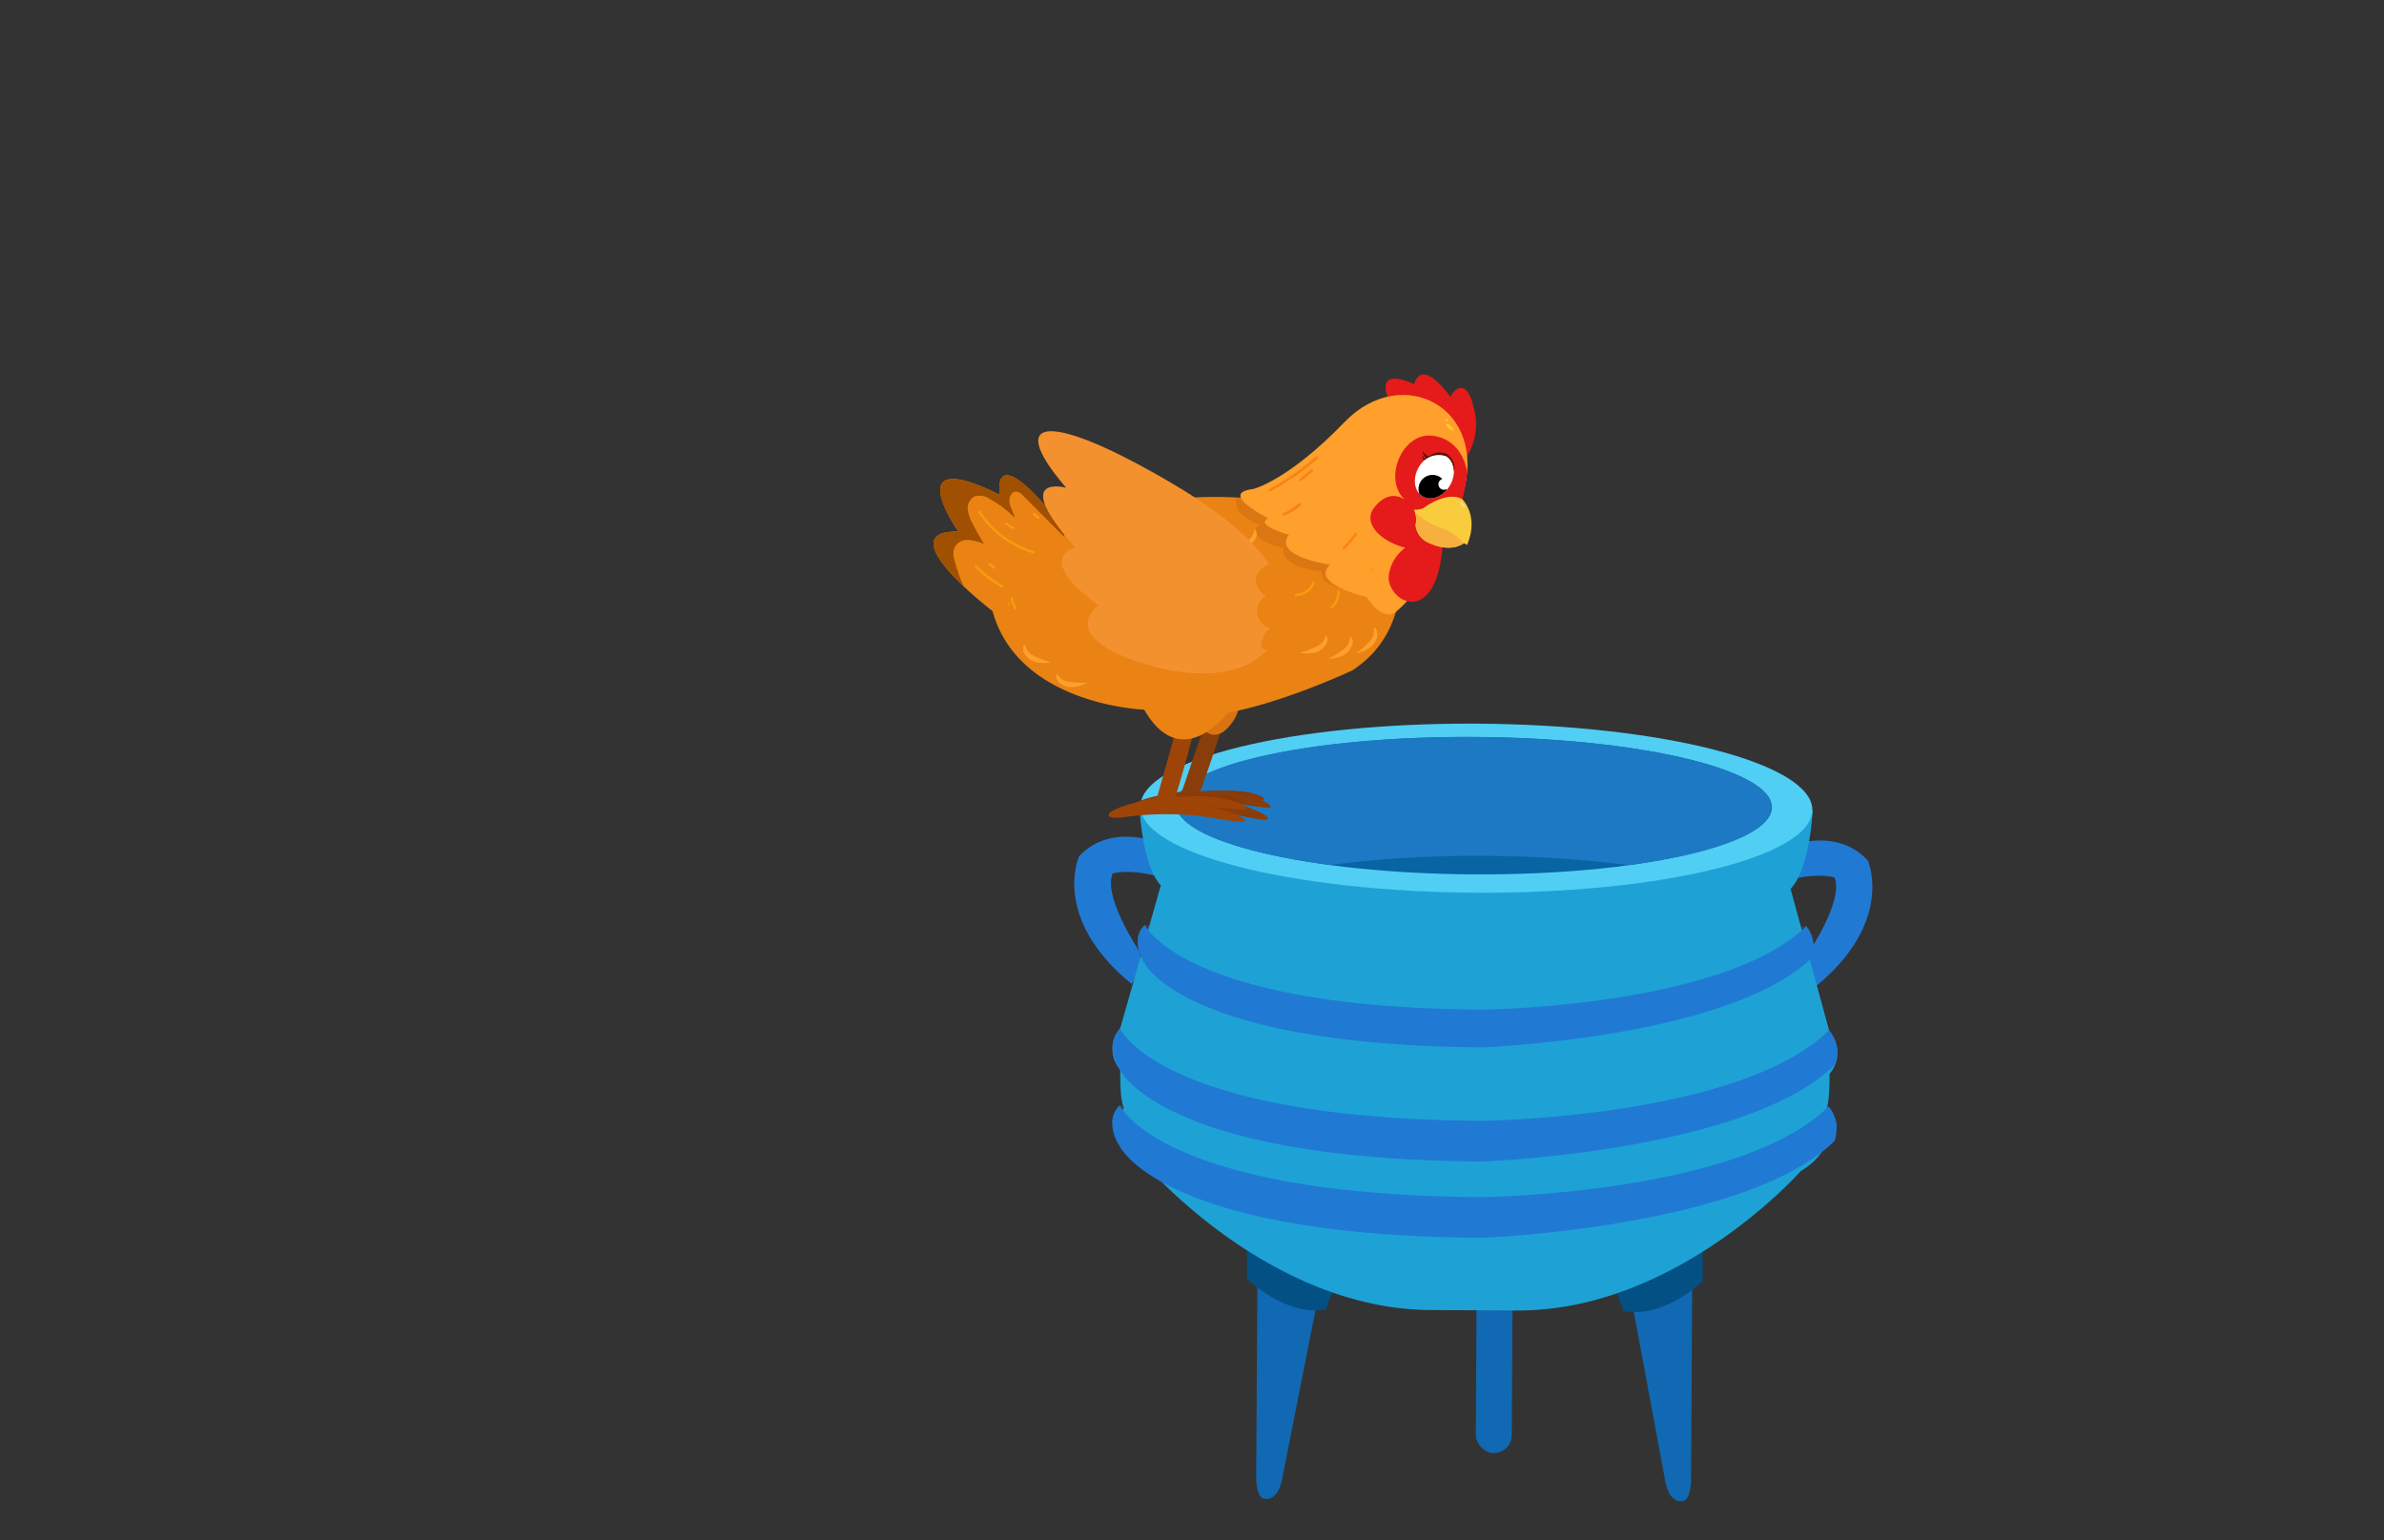<svg id="Layer_1" data-name="Layer 1" xmlns="http://www.w3.org/2000/svg" xmlns:xlink="http://www.w3.org/1999/xlink" viewBox="0 0 260 168"><rect x="0" y="0" width="260" height="168" fill="#333333" stroke="none"/><defs><style>.cls-1{fill:#ea8313;}.cls-2{fill:#fff;}.cls-3{fill:#f9cc3d;}.cls-4{fill:#207ad3;}.cls-5{fill:#1069b2;}.cls-6{fill:#035084;}.cls-7{fill:#3f3f3f;}.cls-8{fill:#1ea2d6;}.cls-9{fill:#51cef4;}.cls-10{fill:#0864a3;}.cls-11{fill:#1e79c4;}.cls-12{fill:#893a04;}.cls-13{fill:#893d0a;}.cls-14{fill:#d8730f;}.cls-15{fill:#9e4407;}.cls-16{clip-path:url(#clip-path);}.cls-17{fill:#a05000;}.cls-18{fill:#db7712;}.cls-19{fill:#ce6c0b;}.cls-20{fill:#e51a1a;}.cls-21{fill:#ff9f2c;}.cls-22{fill:#561404;}.cls-23{clip-path:url(#clip-path-2);}.cls-24{clip-path:url(#clip-path-3);}.cls-25{fill:#f7b03e;}.cls-26{fill:#fcd875;}.cls-27{fill:#ffc931;}.cls-28{fill:none;stroke:#f99a10;stroke-linecap:round;stroke-linejoin:round;stroke-width:0.27px;}.cls-29{fill:#f99a10;}.cls-30{fill:#f78411;}.cls-31{fill:#f4912f;}</style><clipPath id="clip-path"><path class="cls-1" d="M145,54.19c-1.8-.27-4.86,1.86-6.43.93a10.62,10.62,0,0,1-1.49-1.07,4.28,4.28,0,0,1-.54.33c-11.2-1-17.66,2.42-17.66,2.42-3.63-6.26-3.83-.41-3.83-.41-7.07-8.57-6-2.42-6-2.42-11.2-5.55-4.54,4-4.54,4-7.77-.1,3.74,8.68,3.74,8.68,2.82,10.29,16.54,10.75,16.54,10.75,4.08,7.09,9.12.33,9.12.33,6.12-1.11,13.59-4.62,13.59-4.62,5.8-3.8,6-10.54,4.6-16.61C149.35,57.11,147.77,54.61,145,54.19Z"/></clipPath><clipPath id="clip-path-2"><ellipse class="cls-2" cx="156.45" cy="51.95" rx="2.54" ry="1.97" transform="translate(33.01 161.22) rotate(-59.89)"/></clipPath><clipPath id="clip-path-3"><path class="cls-3" d="M155.73,59.16a2.34,2.34,0,0,1-1.35-1.9,2.43,2.43,0,0,0-.18-1.66s.91,0,1.16-.27c0,0,2.48-1.83,4.12-.88,0,0,1.88,1.82.51,5a.87.87,0,0,0-.36-.2S158.29,60.4,155.73,59.16Z"/></clipPath></defs><path class="cls-4" d="M197.24,103.9s3.85-5.67,2.84-8.19c0,0-1.86-.67-5.6.43l0-3.64s5.61-2.58,9.23,1.36c0,0,3,6.73-5.86,13.86C197.87,107.72,196.3,105.42,197.24,103.9Z"/><path class="cls-4" d="M124.09,103.49s-3.79-5.71-2.75-8.22c0,0,1.87-.64,5.59.5l0-3.64s-5.58-2.64-9.24,1.25c0,0-3.11,6.7,5.71,13.93C123.42,107.31,125,105,124.09,103.49Z"/><path class="cls-5" d="M137.16,134.84,137,161.38s.06,2,.87,2.07c0,0,1.39.46,1.93-2l4.53-22.92"/><path class="cls-6" d="M136,134.84l0,4.64s4.21,4.13,8.58,3.34l1.21-3.14"/><path class="cls-5" d="M184.58,135.11l-.15,26.53s-.08,2-.89,2.06c0,0-1.4.45-1.91-2.07l-4.28-23"/><path class="cls-6" d="M185.69,135.11l0,4.65s-4.26,4.07-8.62,3.24l-1.17-3.15"/><rect class="cls-5" x="161" y="137.89" width="3.92" height="20.58" rx="1.96" transform="translate(0.83 -0.9) rotate(0.32)"/><path class="cls-7" d="M124.82,100.89l39.17,1.4L197,101l-5,17,7.28,2.78-32.44,6.59s-38.45-1.34-41.18-1.49-3.68-5.2-3.68-5.2l2-.52"/><path class="cls-8" d="M197.7,88.35s-.31,6.44-2.42,8.59l4.25,15.62a3.45,3.45,0,0,1,0,4.55s.05,3.36-.44,4.12c0,0,1.87,3.72-2.69,6.49,0,0-13.52,15.31-31,15.21l-9.37-.05c-17.49-.09-30.83-15.56-30.83-15.56-4.53-2.82-2.62-6.51-2.62-6.51-.48-.78-.4-4.13-.4-4.13a3.46,3.46,0,0,1,0-4.55l4.42-15.57c-2.08-2.18-2.33-8.61-2.33-8.61s4,9.18,37.16,9.36C161.43,97.31,188.84,97.12,197.7,88.35Z"/><path class="cls-4" d="M122.15,116.68s4.47,9.81,39.53,10c0,0,28.45-1,38.32-10.43.38-.37.36-1.9.36-1.9a4.11,4.11,0,0,0-.88-2c-9.68,9.57-37.77,9.89-37.77,9.89-35.06-.2-39.53-10-39.53-10a2.46,2.46,0,0,0-.83,1.79A4.62,4.62,0,0,0,122.15,116.68Z"/><path class="cls-4" d="M122.11,125s4.47,9.81,39.53,10c0,0,28.45-1.06,38.32-10.44.38-.36.35-1.89.35-1.89a4.11,4.11,0,0,0-.88-2c-9.68,9.57-37.77,9.89-37.77,9.89-35.06-.2-39.53-10-39.53-10a2.46,2.46,0,0,0-.83,1.79A4.58,4.58,0,0,0,122.11,125Z"/><path class="cls-4" d="M124.79,105s4.18,9,36.9,9.23c0,0,26.55-1,35.76-9.61.35-.34.33-1.75.33-1.75A3.87,3.87,0,0,0,197,101c-9,8.82-35.25,9.11-35.25,9.11-32.72-.18-36.89-9.23-36.89-9.23a2.28,2.28,0,0,0-.78,1.65A4.15,4.15,0,0,0,124.79,105Z"/><ellipse class="cls-9" cx="161.02" cy="88.15" rx="9.22" ry="36.64" transform="translate(71.97 248.67) rotate(-89.68)"/><ellipse class="cls-10" cx="160.75" cy="87.87" rx="7.49" ry="32.49" transform="translate(71.99 248.13) rotate(-89.68)"/><path class="cls-11" d="M162,93.35a126.2,126.2,0,0,1,15.6,1c9.35-1.27,15.6-3.6,15.62-6.31,0-4.13-14.51-7.57-32.46-7.67s-32.51,3.17-32.53,7.31c0,2.83,6.79,5.33,16.85,6.66A123.55,123.55,0,0,1,162,93.35Z"/><path class="cls-12" d="M130.32,86.37s5.23-.59,7.24.5-7.44.4-7.44.4Z"/><path class="cls-13" d="M131.71,78.05l-2.81,8.28s-4.47.56-5.31,1.46c0,0-.5.66,1.7.45a35,35,0,0,1,6.94.16c2.21.27,4.71,1.06,5.79,1s-1.23-1.26-2.68-1.56L134,87.55s3.27.47,4.3.56-.69-1.67-5.92-1.81l-1.47,0s2.15-5.92,2.75-8.43S133.13,75.11,131.71,78.05Z"/><path class="cls-14" d="M128.76,77.26a2.17,2.17,0,0,0,1.14,1.41l1.55,1.09a2.47,2.47,0,0,0,.66.35,1.73,1.73,0,0,0,1.4-.37,4.7,4.7,0,0,0,1.73-4,28.79,28.79,0,0,0-6.82.12.47.47,0,0,0-.24.1c-.12.13,0,.34,0,.49l.55,1"/><path class="cls-12" d="M127.6,87s5.19-.87,7.25.1-7.4.8-7.4.8Z"/><path class="cls-15" d="M128.54,78.62,126.18,87s-4.44.8-5.23,1.74c0,0-.46.69,1.72.37a33.62,33.62,0,0,1,7-.22c2.21.14,4.76.8,5.83.73s-1.29-1.2-2.76-1.42L131.33,88s3.3.29,4.33.32-.78-1.63-6-1.49l-1.47.11s1.83-6,2.29-8.56S129.79,75.61,128.54,78.62Z"/><path class="cls-1" d="M145,54.19c-1.8-.27-4.86,1.86-6.43.93a10.62,10.62,0,0,1-1.49-1.07,4.28,4.28,0,0,1-.54.33c-11.2-1-17.66,2.42-17.66,2.42-3.63-6.26-3.83-.41-3.83-.41-7.07-8.57-6-2.42-6-2.42-11.2-5.55-4.54,4-4.54,4-7.77-.1,3.74,8.68,3.74,8.68,2.82,10.29,16.54,10.75,16.54,10.75,4.08,7.09,9.12.33,9.12.33,6.12-1.11,13.59-4.62,13.59-4.62,5.8-3.8,6-10.54,4.6-16.61C149.35,57.11,147.77,54.61,145,54.19Z"/><g class="cls-16"><path class="cls-17" d="M100,69.89a13.79,13.79,0,0,0,6.81-1.55.69.69,0,0,1,0-1.29,18.71,18.71,0,0,1-2.72-6,2.09,2.09,0,0,1-.06-1.16,1.55,1.55,0,0,1,1.48-1,4.69,4.69,0,0,1,1.81.45c-.44-.72-.85-1.46-1.24-2.21a4.05,4.05,0,0,1-.54-1.6,1.45,1.45,0,0,1,.77-1.4,2,2,0,0,1,1.68.32,12.22,12.22,0,0,1,2.66,2c-.09-.56-.44-1-.55-1.6s.23-1.28.79-1.22a1.18,1.18,0,0,1,.69.43l4.52,4.53a8.87,8.87,0,0,1-.14-1.92,2.07,2.07,0,0,1,.93-1.61,1.17,1.17,0,0,1,1.63.49A41.55,41.55,0,0,0,115,50.51a7.58,7.58,0,0,0-1.57-1.58c-1.53-1.07-3.56-1-5.43-1-2.37.1-4.85.22-6.88,1.43a9,9,0,0,0-3.93,5.76,17.74,17.74,0,0,0,0,7.11c.45,2.47,1.17,5.1.2,7.42a2.3,2.3,0,0,0,1.32.16l-1.18.43"/><path class="cls-18" d="M137.55,52.78c-.72.41-1.71.24-2.33.78a1.75,1.75,0,0,0,0,2.31,5,5,0,0,0,2.13,1.35.8.8,0,0,0-.27,1.07,1.89,1.89,0,0,0,.91.78,7.41,7.41,0,0,0,2,.7c-.26.92.75,1.69,1.65,2a10.07,10.07,0,0,0,2.49.54,1.29,1.29,0,0,0,.56,1.22,4,4,0,0,0,1.31.54l3.12.83a1.28,1.28,0,0,0,1.42,1.18.82.82,0,0,0,.35.7c.15-.35.71-.23,1,.06s.45.67.81.78c.52.15,1-.36,1.25-.82a14.62,14.62,0,0,0,2.28-6.53,8,8,0,0,0-2.28-6.35,11.81,11.81,0,0,0-3.22-2,41.77,41.77,0,0,0-5.37-2.1c-1.78-.53-3.88-.81-5.35.33-.93.73-1.42,1.91-2.36,2.64"/></g><ellipse class="cls-19" cx="124.64" cy="57.22" rx="1.7" ry="0.49"/><ellipse class="cls-19" cx="121.59" cy="58.13" rx="1.34" ry="0.39"/><path class="cls-20" d="M160,49.73a6.59,6.59,0,0,0,.69-5.4c-.81-3.45-2.41-1.56-2.47-1,0,0-3.08-4.48-4-1.42,0,0-4.3-2.16-2.79,1.66l2.23,2.09Z"/><path class="cls-21" d="M136.65,53.34s3.77-.86,10-7.32,15.76-1.62,12.86,8-7.45,12.85-7.45,12.85-1.3.9-3-1.76c0,0-6.26-1.39-4-3.53,0,0-6.3-.87-4.49-3.25,0,0-3.85-1.09-2.24-1.79C138.33,56.52,132.77,53.79,136.65,53.34Z"/><path class="cls-20" d="M160,51.53s-.32-3.53-3.73-4-5.6,5-2.87,7.12c0,0-1.67-1.61-3.5.67s2.4,5.26,6.83,4.62a1,1,0,0,0,.73-.48A19.57,19.57,0,0,0,160,51.53Z"/><path class="cls-22" d="M156.22,49.85a1.19,1.19,0,0,1-1.06-.69,1.3,1.3,0,0,0,.6,1Z"/><path class="cls-22" d="M155.83,50.12a.86.86,0,0,1-.75-.49.92.92,0,0,0,.43.73Z"/><ellipse class="cls-2" cx="156.45" cy="51.95" rx="2.54" ry="1.97" transform="translate(33.01 161.22) rotate(-59.89)"/><g class="cls-23"><path d="M157.76,53.34a.6.6,0,0,1-.58,0,.61.61,0,0,1-.22-.83.63.63,0,0,1,.33-.27A1.17,1.17,0,0,0,157,52a1.53,1.53,0,1,0,.56,2.09A1.5,1.5,0,0,0,157.76,53.34Z"/></g><path class="cls-22" d="M158.58,51.41s-.06-1.23-.86-1.65a2.48,2.48,0,0,0-2.45.5s1.18-1.47,2.6-.69A1.83,1.83,0,0,1,158.58,51.41Z"/><path class="cls-20" d="M154.59,59.08a4.47,4.47,0,0,0-3.08,3.38c-.71,2.85,5,6.54,5.82-2.83C157.33,59.63,156.16,57.78,154.59,59.08Z"/><path class="cls-3" d="M155.73,59.16a2.34,2.34,0,0,1-1.35-1.9,2.43,2.43,0,0,0-.18-1.66s.91,0,1.16-.27c0,0,2.48-1.83,4.12-.88,0,0,1.88,1.82.51,5a.87.87,0,0,0-.36-.2S158.29,60.4,155.73,59.16Z"/><g class="cls-24"><path class="cls-25" d="M153.47,55A8.2,8.2,0,0,0,157,57.5a5.79,5.79,0,0,1,3.11,2.4s-2.88,1.33-2.81,1.36S153,57.92,153,57.92Z"/></g><ellipse class="cls-26" cx="159.5" cy="55.08" rx="0.18" ry="0.41" transform="translate(-1.89 104.34) rotate(-36.03)"/><ellipse class="cls-27" cx="158.11" cy="46.59" rx="0.17" ry="0.53" transform="translate(17.11 131.96) rotate(-47.61)"/><ellipse class="cls-27" cx="157.78" cy="45.81" rx="0.1" ry="0.23" transform="translate(38.99 159.31) rotate(-59.89)"/><path class="cls-21" d="M144.47,69.57a1.4,1.4,0,0,1-.59.77,4.9,4.9,0,0,1-.92.45,5.7,5.7,0,0,1-1.21.39,3.59,3.59,0,0,0,1.63,0,2,2,0,0,0,1.25-.93.94.94,0,0,0,0-1,.34.34,0,0,1-.09.2Z"/><path class="cls-21" d="M111.89,70.59a1.42,1.42,0,0,0,.59.78,4.9,4.9,0,0,0,.92.45,7.12,7.12,0,0,0,1.21.39,3.59,3.59,0,0,1-1.63,0,2,2,0,0,1-1.25-.93.94.94,0,0,1,0-1,.4.4,0,0,0,.09.2Z"/><path class="cls-21" d="M115.5,73.77a1.43,1.43,0,0,0,.81.54,4.9,4.9,0,0,0,1,.13,6.83,6.83,0,0,0,1.28,0,3.63,3.63,0,0,1-1.55.5,2,2,0,0,1-1.49-.48.92.92,0,0,1-.3-1,.31.31,0,0,0,.14.16Z"/><path class="cls-21" d="M133.07,58a1.43,1.43,0,0,1-.79.56,4.27,4.27,0,0,1-1,.17,6,6,0,0,1-1.27,0,3.64,3.64,0,0,0,1.56.45,2,2,0,0,0,1.47-.53.93.93,0,0,0,.28-1,.43.43,0,0,1-.14.16Z"/><path class="cls-21" d="M136.74,58a1.4,1.4,0,0,1-.52.83,4.81,4.81,0,0,1-.87.53,6.34,6.34,0,0,1-1.17.5,3.66,3.66,0,0,0,1.61-.17,2.06,2.06,0,0,0,1.17-1,.93.93,0,0,0-.12-1,.29.29,0,0,1-.07.2Z"/><path class="cls-21" d="M147.19,69.74a1.44,1.44,0,0,1-.43.87,5,5,0,0,1-.82.62,5.69,5.69,0,0,1-1.11.61,3.63,3.63,0,0,0,1.59-.33,2,2,0,0,0,1.05-1.16.92.92,0,0,0-.21-1,.33.33,0,0,1,0,.21Z"/><path class="cls-21" d="M149.84,68.79a1.46,1.46,0,0,1-.28.93,4.51,4.51,0,0,1-.7.75,6.86,6.86,0,0,1-1,.79,3.56,3.56,0,0,0,1.51-.6,2,2,0,0,0,.84-1.31.94.94,0,0,0-.38-.95.34.34,0,0,1,0,.22Z"/><path class="cls-21" d="M120.49,56.33s6.92-2.19,10.57-1.63Z"/><path class="cls-28" d="M143.26,63.56a2.17,2.17,0,0,1-1.92,1.34"/><path class="cls-29" d="M145.85,64.57a2.19,2.19,0,0,1-.72,1.59.15.15,0,0,0,0,.19.13.13,0,0,0,.19,0,2.41,2.41,0,0,0,.78-1.85.13.13,0,0,0-.25.07Z"/><path class="cls-29" d="M149.53,62l0,.05v0a.19.19,0,0,1,0,.08v0a.19.19,0,0,1,0,.07.12.12,0,0,0,0,.1.1.1,0,0,0,.08.06.12.12,0,0,0,.1,0,.16.16,0,0,0,.06-.08.36.36,0,0,0,0-.11.11.11,0,0,0,0-.08.36.36,0,0,0-.06-.2.16.16,0,0,0-.08-.06.14.14,0,0,0-.11,0,.24.24,0,0,0-.06.08.12.12,0,0,0,0,.1Z"/><path class="cls-29" d="M106.33,61.83a11.37,11.37,0,0,0,2.93,2.23c.14.09.28-.14.13-.23a11.35,11.35,0,0,1-2.87-2.18c-.11-.13-.3.06-.19.18Z"/><path class="cls-29" d="M107.85,61.66l.5.36a.15.15,0,0,0,.19-.05.14.14,0,0,0-.05-.18l-.5-.36a.14.14,0,0,0-.19,0,.14.14,0,0,0,0,.18Z"/><path class="cls-29" d="M106.7,55.92a10.87,10.87,0,0,0,6,4.44.13.13,0,0,0,.07-.26,10.61,10.61,0,0,1-5.83-4.31c-.1-.14-.33,0-.23.13Z"/><path class="cls-29" d="M109.68,57.21a6.45,6.45,0,0,0,.76.47.14.14,0,0,0,.18,0,.13.13,0,0,0-.05-.18,7.25,7.25,0,0,1-.75-.47.15.15,0,0,0-.19.05.14.14,0,0,0,.05.18Z"/><path class="cls-29" d="M112.67,56.15l.47.39a.1.1,0,0,0,.09,0,.14.14,0,0,0,.1,0,.15.15,0,0,0,0-.19l-.47-.39a.18.18,0,0,0-.09,0,.12.12,0,0,0-.1,0,.14.14,0,0,0,0,.19Z"/><path class="cls-29" d="M117.33,56a6.26,6.26,0,0,0,.84,1.08c.12.12.31-.07.19-.19a5.79,5.79,0,0,1-.8-1c-.09-.14-.32,0-.23.14Z"/><path class="cls-29" d="M110.23,65.21a3.32,3.32,0,0,0,.37,1.18.13.13,0,0,0,.23-.14,3.18,3.18,0,0,1-.34-1,.13.13,0,0,0-.13-.13c-.06,0-.14.06-.13.13Z"/><path class="cls-29" d="M109.94,66l0,0a.15.15,0,0,0,.09,0,.21.21,0,0,0,.1,0,.18.18,0,0,0,0-.1.25.25,0,0,0,0-.09l0,0a.15.15,0,0,0-.09,0,.15.15,0,0,0-.1,0,.18.18,0,0,0,0,.1.15.15,0,0,0,0,.09Z"/><path class="cls-29" d="M130.25,55.94l1.11-.2a.13.13,0,0,0,.09-.16.13.13,0,0,0-.16-.1l-1.11.2a.13.13,0,0,0-.09.16.13.13,0,0,0,.16.1Z"/><path class="cls-29" d="M131.1,56.22l0,0a.12.12,0,0,0,0-.18.08.08,0,0,0-.09,0,.1.1,0,0,0-.09,0l0,0a.18.18,0,0,0,0,.1.15.15,0,0,0,0,.09.18.18,0,0,0,.09,0,.13.13,0,0,0,.1,0Z"/><path class="cls-30" d="M143.53,49.78a27.32,27.32,0,0,1-5.1,3.57.13.13,0,0,0,.13.23A28,28,0,0,0,143.72,50c.13-.12-.06-.3-.19-.19Z"/><path class="cls-30" d="M143,51.22l-1.23,1a.13.13,0,0,0,0,.19.15.15,0,0,0,.19,0l1.23-1a.13.13,0,0,0-.19-.19Z"/><path class="cls-30" d="M141.64,54.9A7.15,7.15,0,0,1,139.89,56a.13.13,0,0,0,0,.18.13.13,0,0,0,.18.05,7.46,7.46,0,0,0,1.81-1.11.13.13,0,0,0,0-.19.15.15,0,0,0-.19,0Z"/><path class="cls-30" d="M147.76,58.18a14.45,14.45,0,0,1-1.29,1.51.13.13,0,0,0,.18.19A14.15,14.15,0,0,0,148,58.32a.15.15,0,0,0-.05-.19.13.13,0,0,0-.18,0Z"/><path class="cls-31" d="M139.41,65.29c1.26,7.31-6.08,9.93-15.14,6.94S119.79,66,119.79,66c-7.11-5.14-2.52-6.29-2.52-6.29-7.26-8.17-1-6.52-1-6.52-7-8.17-1.42-8.13,11.69-.39,11.67,6.9,11.41,11.27,11.41,11.27Z"/><path class="cls-1" d="M138.63,61.36c-.79.43-1.68,1-1.7,1.9A2.42,2.42,0,0,0,138.05,65a2,2,0,0,0-.93,2,1.93,1.93,0,0,0,1.49,1.55c-.56.19-.81.84-1,1.41a.86.86,0,0,0,0,.67.78.78,0,0,0,.83.22,3,3,0,0,0,2-1.55,4.78,4.78,0,0,0,.42-1.44,14.91,14.91,0,0,0,.2-2.75,6.15,6.15,0,0,0-.37-2.21,3,3,0,0,0-1.46-1.65l-.09.4"/></svg>
